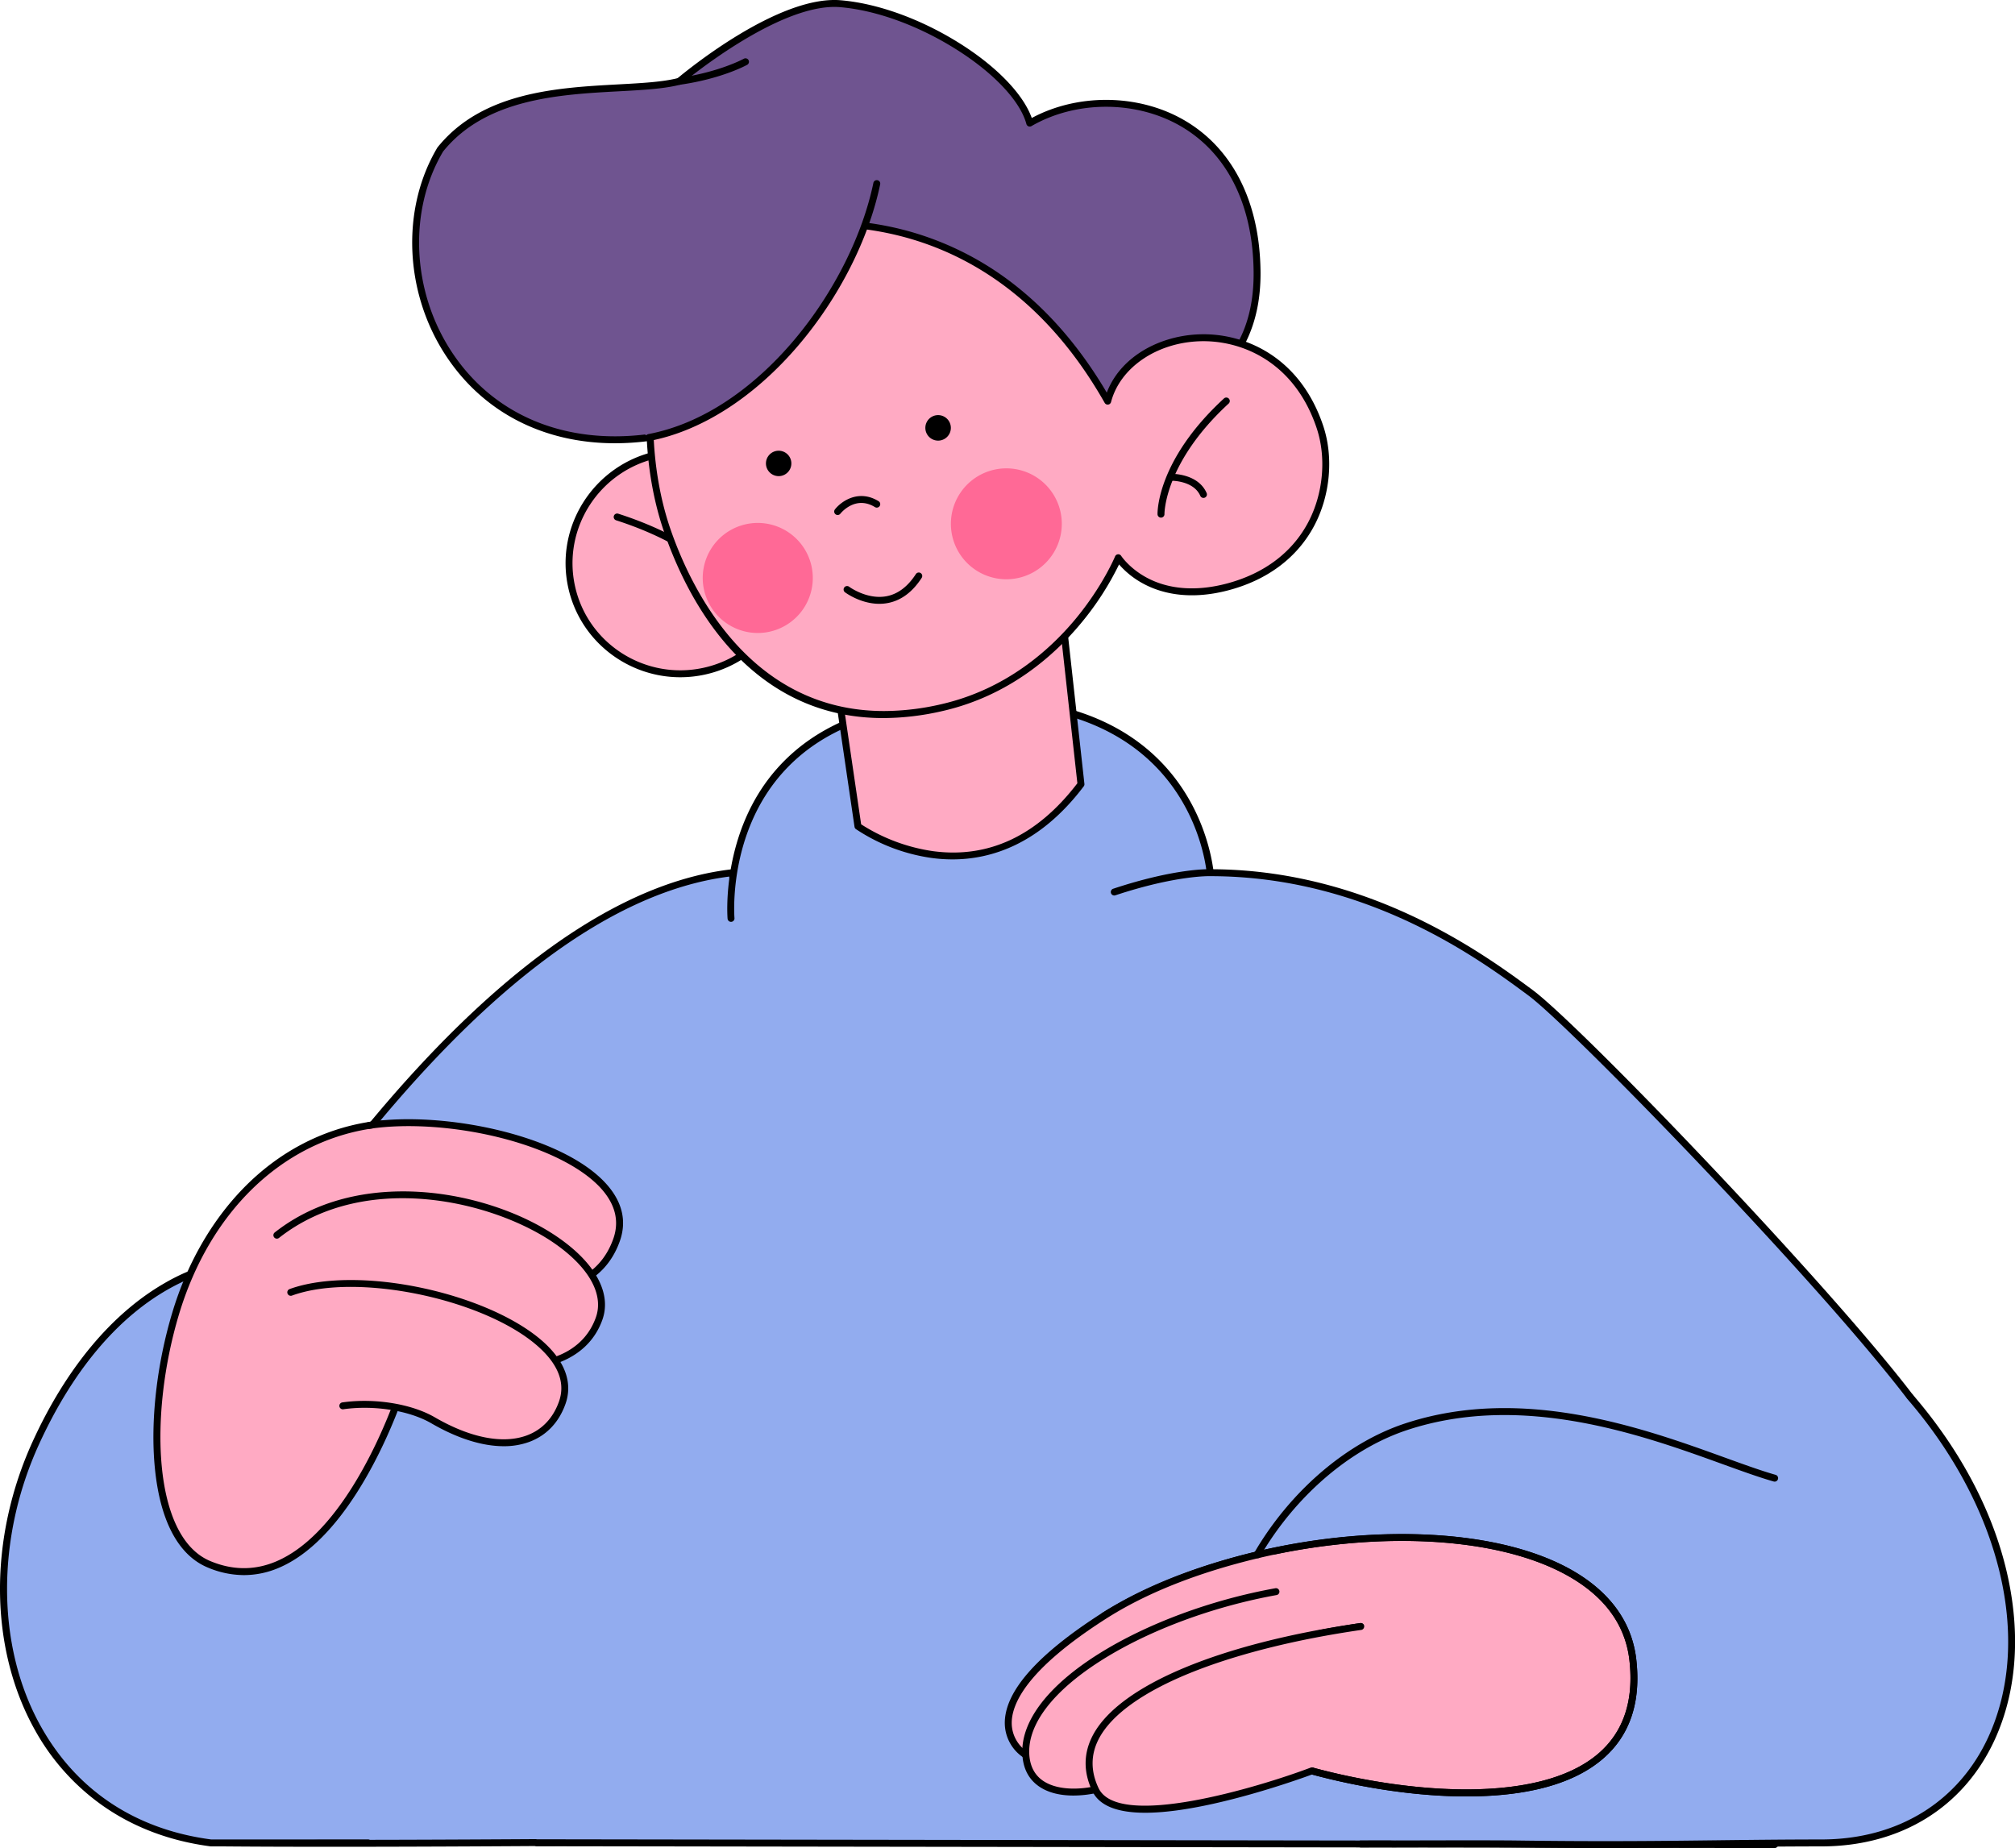 <svg height="1333.589" viewBox="0 0 1453.929 1333.589" width="1453.929" xmlns="http://www.w3.org/2000/svg"><path d="m30.238 1204.959c88.2-196.931 296.271-552.3 498.266-575.206 223.022-17.541 154.276 706.981-156.7 700.791-45.242-.9-72.587.545-219.595-.661-61.863-19.371-108.209-77.825-121.971-124.924z" fill="#92acef"/><path d="m240.043 1332.667c-28.726 0-55.707-.083-79.11-.284a2.479 2.479 0 0 1 -.689-.1c-30.97-9.184-60.509-27.182-85.426-52.047-22.929-22.881-39.613-49.365-46.98-74.572a2.494 2.494 0 0 1 .118-1.722c91.114-203.449 299.011-553.842 500.266-576.672a2.5 2.5 0 0 1 2.778 2.341l39.7 698.351a2.5 2.5 0 0 1 -2.468 2.642c-2.221.024-186.325 2.063-328.189 2.063zm-78.713-5.281c131.592 1.121 376.195-1.45 404.227-1.754l-39.4-693.078c-87.927 11.215-184.631 85.57-287.471 221.056-73.686 97.084-150.576 228.427-205.786 351.526 13.536 44.895 62.876 102.664 128.43 122.25z"/><path d="m387.283 1329.751 625.9.833c219.937.094 22.5-590.74-139.95-700.83-.468-2.383-10-124.237-166.032-123.769q-7.554.019-15.566.4c-154.365.864-163.135 123.368-163.135 123.368-107.076 189.321-162.964 446.447-141.217 699.998z" fill="#92acef"/><path d="m1280.495 1333.589-893.211-1.338a2.5 2.5 0 0 1 0-5l889.316 1.332c-132.6-290.174-294.784-536.856-405.43-697.411a2.507 2.507 0 0 1 -.394-.936c-.02-.1-.057-.368-.109-.79-2.458-20.231-21.859-120.963-162.575-120.963h-.892c-4.851.014-9.907.145-15.457.4-56.408 1.162-99.075 17.5-126.879 48.553-39.841 44.5-34.953 104.455-34.9 105.055a2.5 2.5 0 1 1 -4.98.448c-.056-.622-5.12-62.739 36.154-108.839 28.766-32.129 72.651-49.024 130.437-50.214 5.559-.258 10.686-.391 15.61-.405h.908c144.918 0 164.977 104.355 167.531 125.348 111.198 161.371 274.227 409.471 407.146 701.224a2.5 2.5 0 0 1 -2.275 3.536z"/><path d="m596.84 458.008 22.2 138.266s89.24 63.826 160.936-30.347l-15.953-146.866z" fill="#ffaac3"/><path d="m687.22 620.149a110.631 110.631 0 0 1 -14.935-1.022 131.884 131.884 0 0 1 -54.7-20.826 2.5 2.5 0 0 1 -1.009-1.664l-22.976-156.519a2.5 2.5 0 0 1 2.094-2.835l167.116-25.645a2.5 2.5 0 0 1 2.864 2.2l16.786 151.814a2.5 2.5 0 0 1 -.49 1.784c-31.74 41.964-66.982 52.713-94.75 52.713zm-65.861-25.319a130.316 130.316 0 0 0 51.79 19.368c40.179 5.407 75.246-11.074 104.232-48.989l-16.39-148.233-162.086 24.873z"/><path d="m468.35 315.684c-107.426 18.726-212.05-87.428-150.69-207.784 39.46-55.06 132.092-38.828 172.474-49.2 0 0 70.6-59.83 116.221-56.024 56.4 4.706 127 50.328 136.654 86.156 58.676-33.937 163-11.047 164.037 107.515 1.502 172.361-348.238 117.737-438.696 119.337z" fill="#6f5490"/><path d="m443.679 319.856c-51.332 0-94.858-22.21-121.779-62.957-30.117-45.586-32.685-105.976-6.39-150.272a2.628 2.628 0 0 1 .2-.29c32.247-40.125 86.762-43.077 130.565-45.449 16.91-.915 31.552-1.708 42.688-4.473 6.642-5.563 72.881-59.966 117.6-56.232 27.063 2.258 58.77 13.844 86.991 31.788 26.171 16.64 44.906 36.275 50.92 53.179 33.153-17.83 76.7-17.433 109.4 1.242 35.457 20.248 55.226 59.289 55.668 109.931.27 31.037-9.28 56.259-28.385 74.967-23.578 23.086-62.189 37.149-118.041 42.989-48.824 5.106-103.793 3.47-156.952 1.888-51.515-1.534-100.174-2.982-137.487 2a189.231 189.231 0 0 1 -24.998 1.689zm24.34-6.65.331 2.478-.331-2.478c37.718-5.031 86.574-3.576 138.3-2.037 103.25 3.074 220.274 6.557 271.346-43.452 18.351-17.969 27.145-41.308 26.883-71.35-.425-48.79-19.3-86.3-53.148-105.633-32.109-18.337-75.164-18.232-107.137.26a2.5 2.5 0 0 1 -3.663-1.514c-4.413-16.377-23-36.3-49.723-53.289-27.567-17.525-58.447-28.833-84.73-31.025-44.06-3.672-113.7 54.847-114.4 55.439a2.513 2.513 0 0 1 -.994.514c-11.681 3-26.755 3.817-44.21 4.762-42.757 2.315-95.961 5.2-126.826 43.451-25.245 42.671-22.7 100.839 6.352 144.81 30.098 45.558 81.838 67.085 141.95 59.064z"/><path d="m412.451 423.464c-9.473-43.139 18.047-85.843 61.473-95.379s86.305 17.715 95.776 60.851-18.055 85.845-61.474 95.378-86.303-17.714-95.775-60.85z" fill="#ffaac3"/><path d="m490.843 488.709c-38.066 0-72.391-26.26-80.834-64.709-9.753-44.418 18.678-88.541 63.379-98.357s89 18.338 98.755 62.756-18.678 88.542-63.378 98.357a83.525 83.525 0 0 1 -17.922 1.953zm-75.95-65.781c9.162 41.726 50.791 68.169 92.8 58.945s68.73-50.675 59.568-92.4-50.792-68.169-92.8-58.945-68.724 50.678-59.567 92.4z"/><path d="m542.155 443.9a2.5 2.5 0 0 1 -2.295-1.5c-.193-.443-19.325-42.5-95.307-66.952a2.5 2.5 0 0 1 1.532-4.76c78.363 25.212 97.584 67.912 98.364 69.712a2.5 2.5 0 0 1 -2.294 3.492z"/><path d="m513.387 175.087s-76.466 69.243-29.875 212.835c20.665 69.978 88.055 151.538 200.635 121.606 88.437-23.311 122.742-107.055 122.742-107.055s36.705 43.972 95.046 15.5c48.4-22.029 62.93-72.906 50.415-110.041-30.851-91.551-138-75.877-153.091-18.465-70.633-128.267-193.785-149.888-285.872-114.38z" fill="#ffaac3"/><path d="m637.294 518.169c-34.3 0-64.844-10.643-91.183-31.841-36.251-29.175-56.516-72.154-67.134-103.072-11.15-32.471-15.179-71.937-11.053-108.276 3.345-29.46 13.638-71.008 43.677-101.643a2.515 2.515 0 0 1 .961-.61c48.35-16.9 100.584-18.579 147.08-4.737a219.029 219.029 0 0 1 75.868 40.282c24.05 19.534 45.256 44.767 63.091 75.057 4.309-11.374 12.355-21.2 23.53-28.657 12.17-8.12 27.552-12.886 43.314-13.419 32.055-1.095 72.367 15.651 89.275 65.881 7.683 22.826 5.15 50.63-6.611 72.562-12.175 22.7-33.365 38.659-61.279 46.135-29.88 8-50.542 1.671-62.614-5.05a61.829 61.829 0 0 1 -16.756-13.481 209.325 209.325 0 0 1 -27.877 42.929c-18.791 22.551-51.241 51.747-99.127 62.771a192.407 192.407 0 0 1 -43.162 5.169zm-122.529-340.915c-48.585 50.036-52.293 142.546-31.059 204.378 14.5 42.227 56.731 131.45 154.155 131.46a184.58 184.58 0 0 0 41.473-4.963c46.53-10.712 78.109-39.139 96.408-61.1 19.848-23.82 28.746-45.288 28.833-45.5a2.5 2.5 0 0 1 4.421-.4c.052.082 5.705 8.7 17.89 15.417 16.114 8.877 36.395 10.418 58.65 4.457 26.546-7.11 46.66-22.21 58.167-43.668 11.13-20.755 13.536-47.043 6.278-68.6-16.032-47.628-54.092-63.5-84.367-62.479-31.136 1.054-57.427 19.087-63.936 43.853a2.5 2.5 0 0 1 -4.593.6c-73.83-130.274-194.129-144.046-282.32-113.455z"/><path d="m868.369 359.3a2.5 2.5 0 0 1 -2.292-1.5c-4.861-11.119-20.857-10.9-21.011-10.888a2.5 2.5 0 1 1 -.112-5c.792-.021 19.516-.273 25.7 13.884a2.5 2.5 0 0 1 -2.289 3.5z"/><path d="m837.722 373.528a2.5 2.5 0 0 1 -2.5-2.435c-.039-1.574-.4-39.061 47.924-83.557a2.5 2.5 0 1 1 3.387 3.678c-46.5 42.818-46.32 79.4-46.312 79.761a2.5 2.5 0 0 1 -2.444 2.552z"/><path d="m555.328 335.841a6.668 6.668 0 1 1 7.948 5.086 6.67 6.67 0 0 1 -7.948-5.086z"/><path d="m561.844 343.583a9.19 9.19 0 0 1 -8.958-7.205 9.168 9.168 0 1 1 10.926 6.992 9.227 9.227 0 0 1 -1.968.213zm-4.074-8.278a4.168 4.168 0 1 0 6.318-4.408 4.169 4.169 0 0 0 -6.318 4.408z"/><path d="m670.4 310.211a6.669 6.669 0 1 1 7.948 5.086 6.67 6.67 0 0 1 -7.948-5.086z"/><path d="m676.892 317.956a9.2 9.2 0 1 1 1.987-.217 9.273 9.273 0 0 1 -1.987.217zm.018-13.347a4.129 4.129 0 0 0 -.892.1 4.172 4.172 0 1 0 1.789 8.149 4.167 4.167 0 0 0 3.172-4.967 4.177 4.177 0 0 0 -4.069-3.282z"/><path d="m687.05 386.571a40.014 40.014 0 1 1 47.669 30.5 40.013 40.013 0 0 1 -47.669-30.5z" fill="#ff6996"/><path d="m507.982 425.577a39.707 39.707 0 1 1 47.305 30.272 39.711 39.711 0 0 1 -47.305-30.272z" fill="#ff6996"/><path d="m604.413 371.635a2.5 2.5 0 0 1 -1.969-4.035c4.614-5.908 17.134-14.748 31.5-5.929a2.5 2.5 0 0 1 -2.616 4.262c-14.119-8.665-24.516 4.2-24.952 4.749a2.5 2.5 0 0 1 -1.963.953z"/><path d="m634.473 435.722c-13.5 0-24.254-7.935-24.766-8.319a2.5 2.5 0 0 1 3-4c.129.1 12.787 9.389 26.719 6.887 8.3-1.492 15.51-6.879 21.424-16.014a2.5 2.5 0 1 1 4.2 2.716c-6.707 10.36-15.045 16.493-24.782 18.227a32.969 32.969 0 0 1 -5.795.503z"/><path d="m641.949 98.216c-15.5 104.933-94.3 202.376-173.6 217.468-1.879-2.532-7.408-3.238-9.034-6.138-23.352-41.654-16.676-120.534 14-151.5 20.029-20.218 168.634-59.83 168.634-59.83z" fill="#6f5490"/><path d="m468.347 318.184a2.5 2.5 0 0 1 -.464-4.956c80.132-15.251 146.642-105.951 162.31-181.238a2.5 2.5 0 1 1 4.9 1.018c-8.224 39.519-29.741 81.89-59.033 116.249-31.809 37.312-69.894 61.775-107.239 68.883a2.508 2.508 0 0 1 -.474.044z"/><path d="m490.131 61.2a2.5 2.5 0 0 1 -.349-4.976c29.2-4.159 46.745-13.732 46.919-13.828a2.5 2.5 0 0 1 2.426 4.372c-.738.411-18.449 10.107-48.64 14.406a2.4 2.4 0 0 1 -.356.026z"/><path d="m201.607 1329.618-49.4.265c-135.426-17.9-184.136-160.3-126.3-288.768 44.098-97.945 126.819-163.886 234.368-117.169 163.267 70.919 154.655 164.335 107.82 276.892-35.834 84.162-90.835 128.125-166.488 128.78z" fill="#92acef"/><path d="m873.229 629.754c112.3 0 194.322 59.363 231.115 86.621 32.285 23.918 210.729 208.789 273.956 291.7 0 0 101.955 150.24-8.693 232.435-280.65 177.022-740.979-610.756-496.378-610.756z" fill="#92acef"/><path d="m1369.609 1243.01a2.5 2.5 0 0 1 -1.493-4.507c44.973-33.409 60.09-81.965 44.932-144.318-11.2-46.059-35.7-83.033-36.781-84.655-65.538-85.915-242.624-268.337-273.412-291.146-34.789-25.774-116.258-86.13-229.626-86.13-.336-.01-24.5-.733-68.465 13.827a2.5 2.5 0 0 1 -1.572-4.746c44.957-14.889 69.126-14.12 70.136-14.08 48.64 0 97.4 11.21 144.83 33.322 40.648 18.95 71.239 41.614 87.674 53.789 34.416 25.5 212.535 210.994 274.456 292.192.028.037.055.074.081.112.257.38 25.877 38.486 37.506 86.207 6.863 28.158 7.6 54.135 2.2 77.208-6.776 28.951-23.255 53.321-48.981 72.432a2.488 2.488 0 0 1 -1.485.493z"/><path d="m1378.3 1008.074c125.862 145.937 79.342 321.677-63.983 321.809-76.93.072-121.4 2.08-220.033.755-21.792-.293-31.023-.888-54.483-.888-75.041-.662-128.118-19.035-147.368-64.689-41.508-78.642 28.755-204.7 122.223-235.523 104.445-34.439 212.179 21.86 265.838 37.126z" fill="#92acef"/><path d="m1158.7 1333.586c-19.093 0-40.189-.123-64.444-.448-15.532-.21-54.879-.117-83.608-.048-11.8.027-22.1.052-28.815.052a2.5 2.5 0 0 1 0-5c6.714 0 17.012-.025 28.8-.052 28.744-.068 68.113-.161 83.687.048 62.233.837 103.682.334 143.766-.15 23.525-.285 47.85-.579 76.23-.605 55.027-.051 98.941-27.084 120.484-74.168 31.926-69.778 9.006-165.361-58.391-243.508a2.5 2.5 0 0 1 3.786-3.266c35.195 40.809 58.96 86.476 68.725 132.066 9.15 42.717 5.839 83.1-9.573 116.788-22.391 48.938-67.961 77.035-125.026 77.088-28.352.026-52.663.32-76.174.6-24.498.301-49.508.603-79.447.603z"/><path d="m892.436 1267.562a2.5 2.5 0 0 1 -2.212-1.334c-17-32.2-16.715-73.839.79-117.248 22.972-56.965 71.2-104.781 122.86-121.816 85.071-28.05 172.7 3.66 230.694 24.644 14.123 5.11 26.32 9.524 36.611 12.451a2.5 2.5 0 1 1 -1.368 4.81c-10.46-2.976-22.733-7.417-36.944-12.559-57.342-20.75-144-52.107-227.428-24.6-50.323 16.593-97.343 63.279-119.788 118.937-16.946 42.021-17.3 82.168-1.006 113.044a2.5 2.5 0 0 1 -2.209 3.668z"/><path d="m265.581 1332.383h-113.37a2.356 2.356 0 0 1 -.325-.022c-28.869-3.78-54.7-13.423-76.766-28.662a163.719 163.719 0 0 1 -50.364-56.113c-15.931-28.772-24.489-63.115-24.75-99.315-.262-36.436 7.91-73.85 23.632-108.2 24.051-52.543 56.776-91.912 94.635-113.851a145.322 145.322 0 0 1 66.174-19.91c24.731-1.219 50.574 3.938 76.824 15.34a2.5 2.5 0 1 1 -1.992 4.586c-92.99-40.394-179.382 2.94-231.094 115.916-31.114 67.972-30.752 145.76.945 203.009 25.781 46.564 68.4 74.992 123.245 82.219h113.206a2.5 2.5 0 0 1 0 5z"/><path d="m287.027 1010.953c-20.61 54.548-67.793 145.1-136.367 117.791-46.221-18.409-46.933-124.837-19.272-194.845 26.4-66.821 64.414-106.673 135.029-121.8 40.6-8.7 56.182 34.424 86.667 57.449-14.461 55.91-38.711 46.577-30.8 81.958 10.69 47.778-35.257 59.447-35.257 59.447z" fill="#ffaac3"/><path d="m176.032 1136.618a67.484 67.484 0 0 1 -26.342-5.57c-21.2-8.928-34.338-33.912-38-72.252-3.195-33.426 1.386-74.038 12.569-111.422 10.48-35.037 28.208-66.1 51.267-89.83 25.189-25.924 56.484-42.492 90.5-47.913 40.475-6.451 62.68 19.721 82.271 42.81 8.266 9.743 16.074 18.945 24.828 25.557a2.5 2.5 0 0 1 .981 1.75c2.355 23.848-16.163 30.414-32.5 36.207-16.668 5.909-31.062 11.012-26.71 31.684 5.387 25.589-2.59 43.261-10.23 53.58a61.536 61.536 0 0 1 -17.335 15.992c-11.064 28.581-40.945 94.9-86 114.093a64.092 64.092 0 0 1 -25.299 5.314zm102.2-322.986a72.514 72.514 0 0 0 -11.425.937c-64.176 10.231-115.677 60.411-137.761 134.238-21.48 71.806-18.953 160.138 22.584 177.633 16.131 6.795 32.191 6.884 47.733.264 43.748-18.634 73.051-84.619 83.619-112.123a2.5 2.5 0 0 1 1.167-1.315c1.449-.767 35.381-19.319 25.849-64.6-5.253-24.953 13.439-31.58 29.932-37.427 15.739-5.58 30.621-10.858 29.287-29.937-8.823-6.873-16.559-15.992-24.736-25.629-17.568-20.703-35.676-42.041-66.246-42.041z"/><path d="m404.512 928.991s29.082-2.321 40.375-34.23c20.079-56.815-104.425-93.844-178.47-82.661z" fill="#ffaac3"/><path d="m404.509 931.491a2.5 2.5 0 0 1 -.2-4.992c1.15-.1 27.637-2.669 38.221-32.572 4.222-11.948 1.788-23.547-7.238-34.47-13-15.738-39.879-29.7-73.742-38.311-32.269-8.2-67.695-10.661-94.761-6.574a2.5 2.5 0 0 1 -.747-4.944c55.326-8.355 143 10.2 173.105 46.644 10.222 12.372 12.946 25.6 8.1 39.322-11.7 33.057-42.227 35.865-42.535 35.889-.069.005-.136.008-.203.008z"/><path d="m385.626 984.767s35.406-1.425 46.7-33.334c20.079-56.816-103.118-97.153-177.157-85.982 0 0-42.995 6.5-64.788 36.313z" fill="#ffaac3"/><path d="m385.623 987.267a2.5 2.5 0 0 1 -.1-5c1.378-.058 33.869-1.781 44.447-31.67 5.732-16.218-4.556-35.254-28.225-52.227-43.636-31.29-137.508-54.546-200.415-5.087a2.5 2.5 0 1 1 -3.091-3.93c35.879-28.21 78.691-31.343 108.284-29 35.735 2.824 72.421 15.518 98.135 33.958 25.609 18.363 36.553 39.488 30.026 57.957-11.723 33.123-48.586 34.984-48.957 35-.035-.001-.069-.001-.104-.001z"/><path d="m233.552 1016.272c32.865-1.919 62.673-.807 78.945 8.651 45.668 26.523 81.9 19.189 93.2-12.72 20.079-56.816-131.266-90.873-180.541-82.533-14.43 2.442-26.169 4.1-40.418 14.158z" fill="#ffaac3"/><path d="m363.465 1043.605c-15.5 0-33.435-5.608-52.224-16.52-15.863-9.221-41.386-13.3-63.515-10.137a2.5 2.5 0 1 1 -.706-4.95c23.153-3.305 49.972 1.021 66.733 10.763 25.47 14.793 49.021 19.439 66.313 13.083 10.987-4.038 19.035-12.5 23.272-24.475 4.342-12.286.327-24.668-11.934-36.8-36.44-36.062-132.718-57.187-180.734-39.654a2.5 2.5 0 1 1 -1.715-4.7c23.5-8.584 60.088-8.705 97.866-.326 37.565 8.332 70.5 23.705 88.1 41.123 13.563 13.422 18.1 27.953 13.131 42.023-4.75 13.423-13.831 22.933-26.261 27.5a52.9 52.9 0 0 1 -18.326 3.07z"/><path d="m946.526 1277.9c97.859 26.518 244.562 31.84 231.649-80.255-9.717-84.355-147.955-104.726-270.649-75.727-30.203 8.222-34.116 127.164 39 155.982z" fill="#ffaac3"/><path d="m1058.011 1296.329c-34.23 0-73.932-5.663-112.138-16.015a2.5 2.5 0 0 1 1.308-4.827c68.191 18.48 163.1 26.921 206.133-10.105 18.2-15.657 25.73-38.352 22.378-67.45-3.2-27.815-20.676-49.6-51.929-64.742-80.4-38.959-232.638-22.624-325.8 34.959a2.5 2.5 0 0 1 -2.629-4.254c94.406-58.351 248.9-74.8 330.608-35.2 32.431 15.715 51.351 39.461 54.716 68.669 3.553 30.847-4.55 55.008-24.084 71.814-20.525 17.657-52.84 26.79-96.047 27.145-.833.002-1.675.006-2.516.006z"/><path d="m790.294 1293.553a2.5 2.5 0 0 1 -2.3-1.524c-6.191-14.566-5.56-28.57 1.874-41.623 13.749-24.141 50.257-44.809 108.51-61.431a667.677 667.677 0 0 1 83.119-17.744 2.5 2.5 0 0 1 .666 4.955c-1.563.21-156.591 21.628-187.952 76.7-6.62 11.625-7.163 24.138-1.615 37.192a2.5 2.5 0 0 1 -2.3 3.479z"/><path d="m917.069 1207.61c-44 4.977-140.817 79.157-176.859 58.817-4.853-2.738-47.358-34.047 56.44-100.4 31.527-20.156 70.632-34.474 110.876-44.1 45.636-8.427 66.96 83.116 9.543 85.683z" fill="#ffaac3"/><path d="m755.629 1272.445c-6.31 0-11.922-1.174-16.648-3.841a29.962 29.962 0 0 1 -13.957-24.4c-.635-23.058 23.01-50.072 70.279-80.292 29.383-18.784 66.944-33.732 111.64-44.429a2.5 2.5 0 0 1 1.164 4.863c-44.152 10.566-81.2 25.3-110.111 43.779-56.908 36.382-68.375 61.378-67.974 75.941a24.9 24.9 0 0 0 11.416 20.18c20.462 11.55 64.629-10.6 103.6-30.148 27.617-13.851 53.7-26.933 71.753-28.975a2.5 2.5 0 1 1 .561 4.969c-17.166 1.941-42.865 14.83-70.073 28.475-33.322 16.714-67.546 33.878-91.65 33.878z"/><path d="m920.639 1232.38s-110.649 54.7-130.206 59.06-48.424 2.222-50.223-25.013c-3.251-49.213 88.011-101.2 180.429-117.864 46.618-11.085 28.701 69.472 0 83.817z" fill="#ffaac3"/><path d="m774.559 1295.691c-8.4 0-18.176-1.553-25.781-7.248-6.715-5.029-10.437-12.38-11.063-21.851-1.584-23.98 18.13-50.055 55.509-73.422 34.531-21.588 80.811-38.743 126.971-47.067a2.5 2.5 0 1 1 .888 4.92c-45.559 8.215-91.2 25.123-125.209 46.386-35.744 22.346-54.626 46.8-53.169 68.853.524 7.949 3.576 14.065 9.07 18.179 9.906 7.418 26.183 7.218 38.114 4.558 19.042-4.243 128.538-58.314 129.642-58.86a2.5 2.5 0 0 1 2.216 4.482c-4.529 2.239-111.145 54.885-130.77 59.259a78.24 78.24 0 0 1 -16.418 1.811z"/><path d="m1058.011 1296.329c-34.23 0-73.932-5.663-112.138-16.015a2.5 2.5 0 0 1 1.308-4.827c68.192 18.479 163.1 26.919 206.133-10.105 18.2-15.657 25.73-38.352 22.378-67.45-2.527-21.931-14.1-40.278-34.407-54.529-23.921-16.791-59.294-27.319-102.293-30.447-41.364-3.008-86.622.931-130.891 11.394a2.5 2.5 0 1 1 -1.151-4.866c44.758-10.578 90.543-14.558 132.4-11.515 43.9 3.193 80.142 14.031 104.8 31.342 21.523 15.107 33.8 34.637 36.5 58.048 3.553 30.847-4.55 55.008-24.084 71.814-20.525 17.657-52.84 26.79-96.047 27.145-.825.007-1.667.011-2.508.011z"/><path d="m946.526 1277.9s-137.794 51.983-156.093 13.54c-27.793-58.388 74.878-100.856 191.4-117.732 37.077-5.965-44.228 70.73-35.307 104.192z" fill="#ffaac3"/><path d="m826.387 1308.111c-20.47 0-33.264-5.205-38.211-15.6-6.621-13.909-6.448-27.558.513-40.568 19.176-35.833 91.243-66 192.78-80.713a2.5 2.5 0 0 1 .717 4.95c-46.249 6.7-87.958 17.05-120.617 29.937-35.4 13.969-59.077 30.632-68.471 48.186-6.171 11.531-6.308 23.664-.408 36.059 14.2 29.826 115.225-.573 152.954-14.8a2.5 2.5 0 1 1 1.765 4.677c-.346.131-35.036 13.153-71.523 21.287q-29.542 6.586-49.499 6.585z"/></svg>